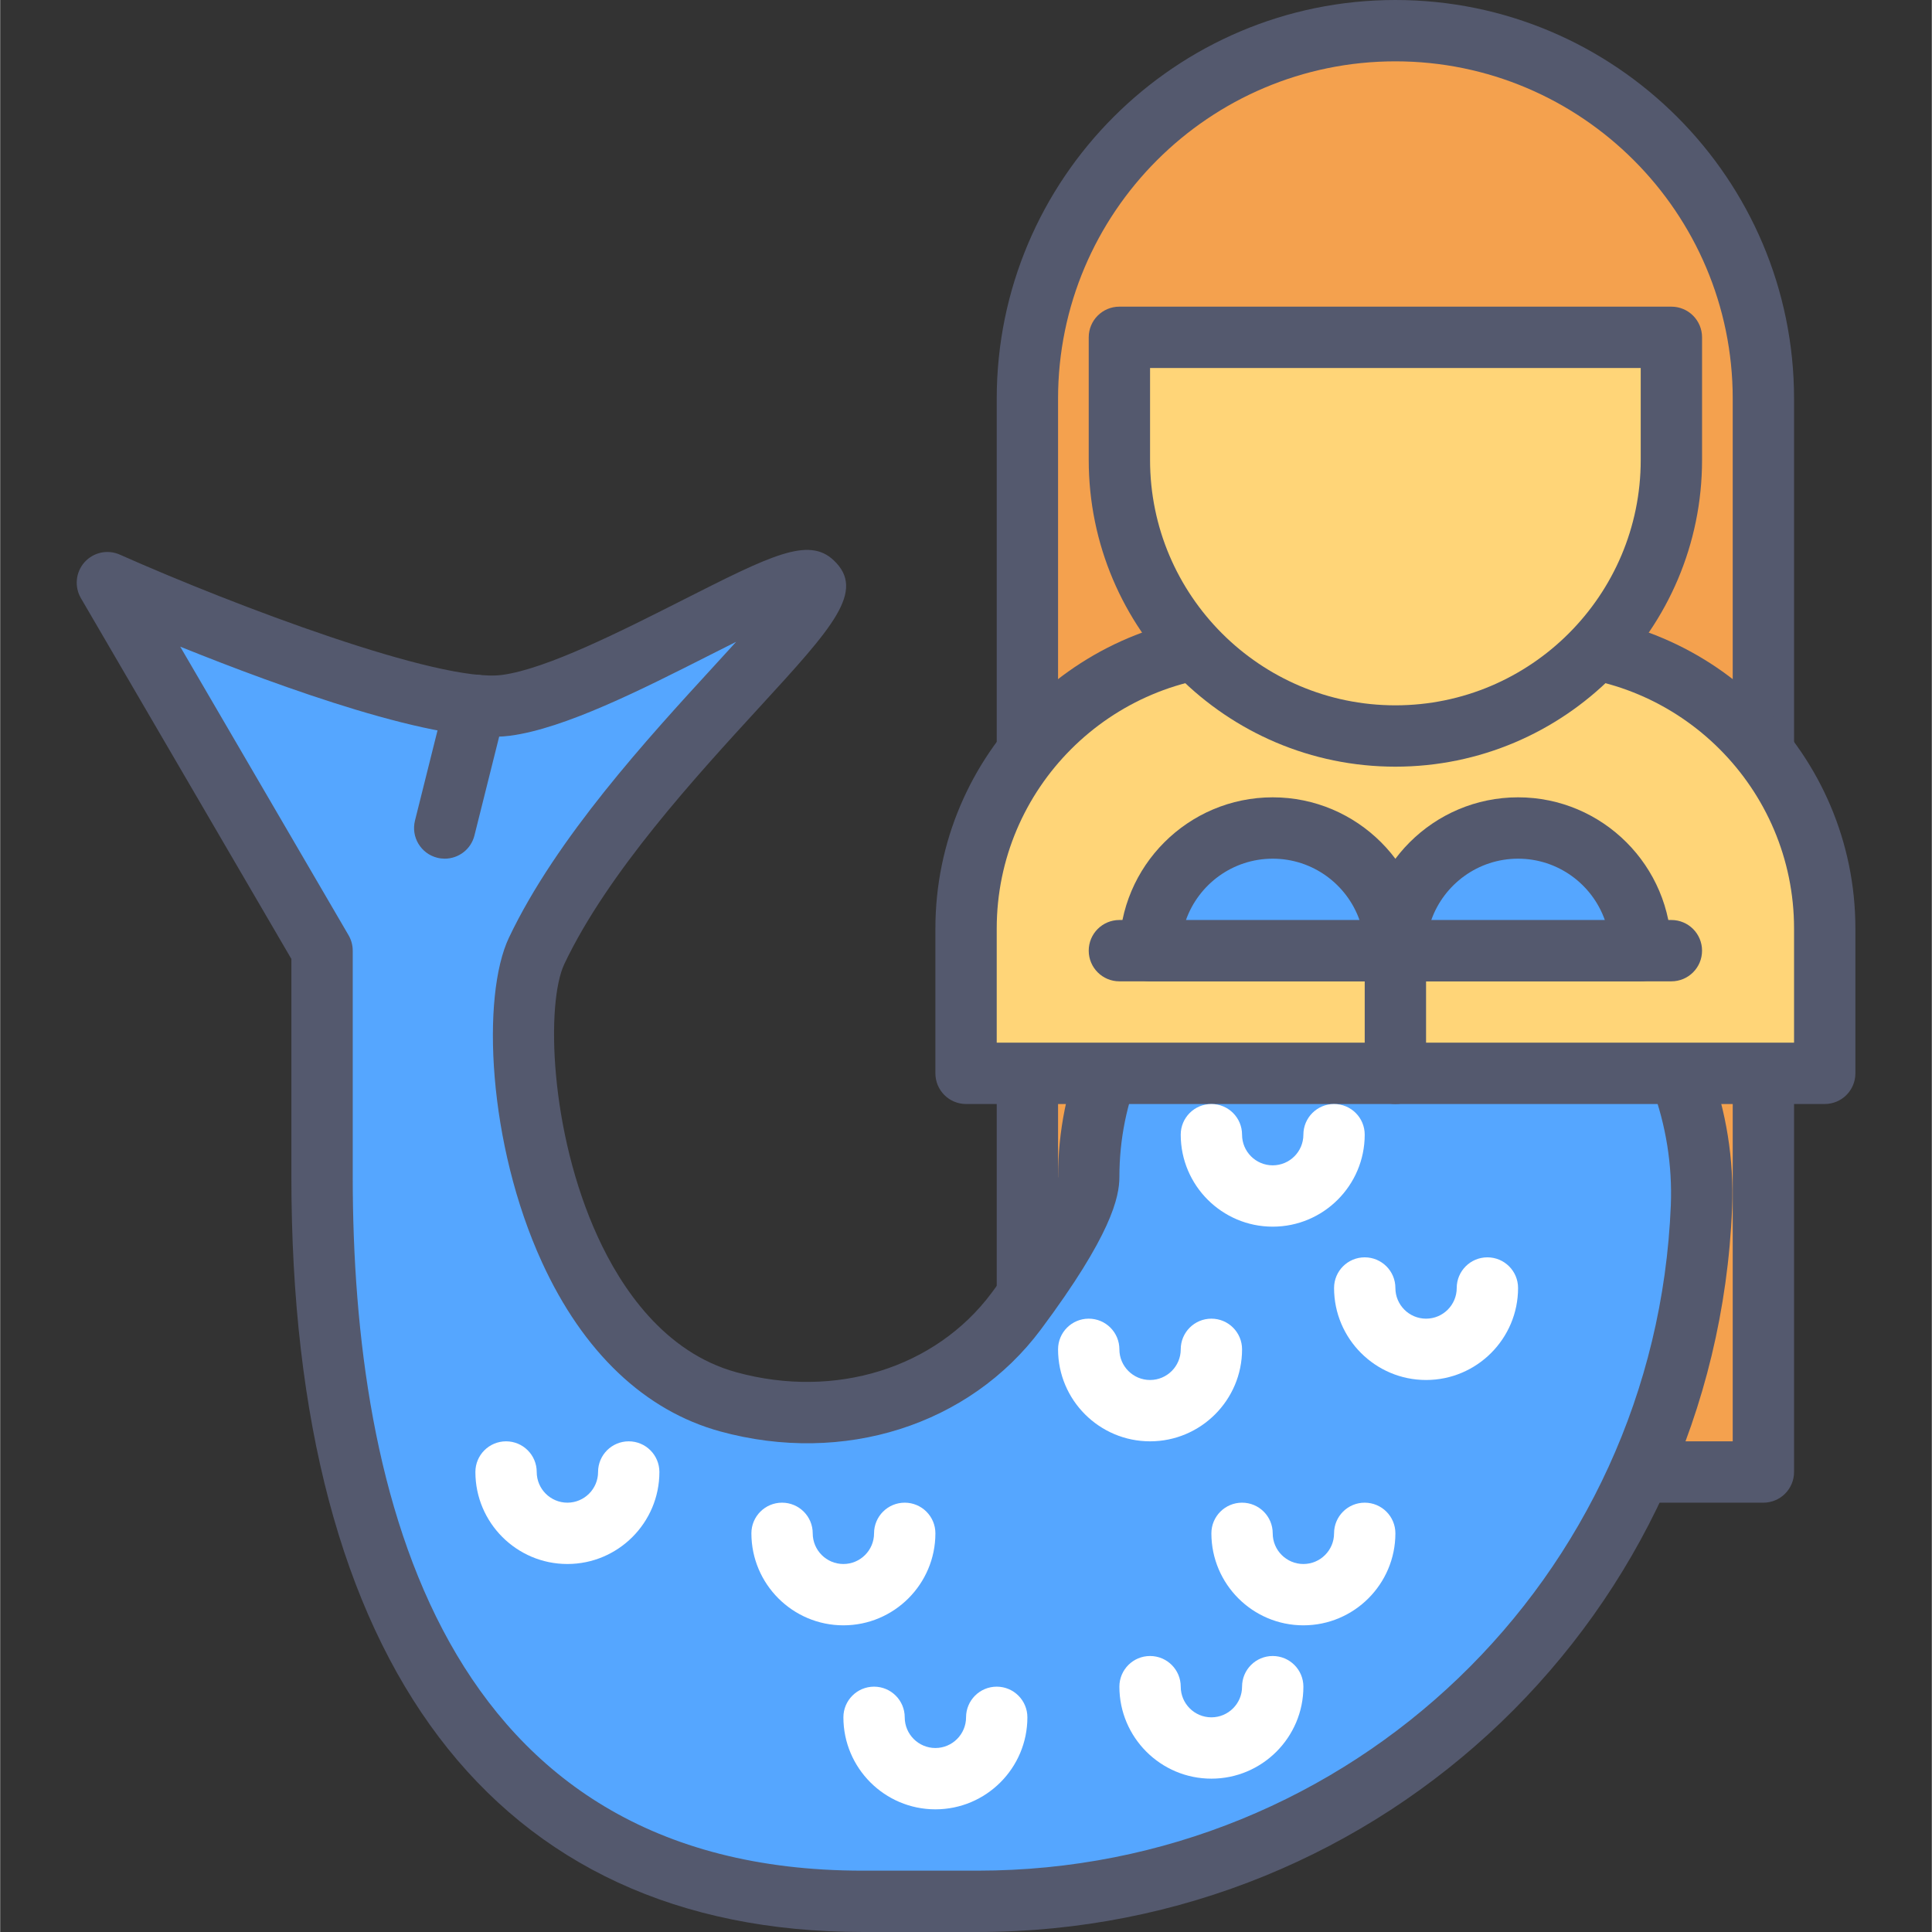 <svg height="430pt" viewBox="-17 0 430 430.08" width="430pt" xmlns="http://www.w3.org/2000/svg"><rect x="-17" y="0" width="430" height="430.08" fill="#333333" stroke="none"/><path d="m211.664 327.68h163.844v-238.934c0-45.242-36.68-81.918-81.922-81.918-45.242 0-81.922 36.676-81.922 81.918zm0 0" fill="#f4a14e"/><path d="m375.508 334.508h-163.844c-3.773 0-6.824-3.059-6.824-6.828v-238.934c0-48.938 39.812-88.746 88.746-88.746 48.934 0 88.746 39.809 88.746 88.746v238.934c0 3.77-3.051 6.828-6.824 6.828zm-157.016-13.656h150.188v-232.105c0-41.406-33.688-75.094-75.094-75.094s-75.094 33.688-75.094 75.094zm0 0" fill="#54596e"/><path d="m54.652 261.98c0 88.926 31.387 161.273 120.312 161.273h25.613c86.707 0 157.645-68.773 161.141-154.637 1.582-38.875-27.555-73.949-66.449-74.887-38.473-.922-69.949 29.984-69.949 68.25 0 6.574-7.93 18.898-16.145 29.906-14.809 19.848-40.203 26.727-64.086 20.18-42.652-11.691-51.141-82.594-42.652-100.441 17.934-37.684 66.746-76.902 61.441-81.918-4.52-4.277-47.211 24.531-68.266 27.305-21.059 2.777-88.746-27.305-88.746-27.305l47.785 81.918zm0 0" fill="#55a6ff"/><path d="m200.578 430.078h-25.613c-81.984 0-127.141-59.699-127.141-168.098v-48.508l-46.859-80.324c-1.484-2.562-1.16-5.789.816-7.996 1.98-2.211 5.145-2.895 7.859-1.684 25.496 11.328 71.227 28.621 85.078 26.777 9.859-1.301 26.594-9.773 40.043-16.578 19.934-10.09 28.188-14.254 33.805-8.922 7.203 6.801-.227 14.902-16.5 32.645-14.258 15.539-33.777 36.82-43.461 57.168-4.141 8.699-3.301 37.363 7.414 60.742 5.188 11.332 14.754 25.762 30.883 30.184 21.973 6.027 44.293-.906 56.805-17.68 14.375-19.258 14.789-25.207 14.789-25.824 0-20.398 8.039-39.488 22.641-53.738 14.605-14.254 33.891-21.945 54.297-21.332 19.469.465 37.734 8.773 51.426 23.383 14.664 15.637 22.562 36.996 21.684 58.602-3.68 90.387-77.457 161.184-167.965 161.184zm-177.5-286.129 37.473 64.238c.609 1.043.93 2.23.93 3.438v50.355c0 70.457 19.684 154.445 113.484 154.445h25.613c83.156 0 150.941-65.047 154.32-148.086.727-17.973-5.832-35.727-18-48.711-11.172-11.918-26.012-18.691-41.797-19.074-16.668-.332-32.488 5.801-44.43 17.453-11.945 11.664-18.523 27.277-18.523 43.973 0 4.527-1.812 12.973-17.492 33.988-15.906 21.305-43.895 30.211-71.367 22.68-16.781-4.598-30.508-17.621-39.68-37.656-12.066-26.336-13.547-59.238-7.336-72.297 10.566-22.199 30.887-44.355 45.734-60.535 1.594-1.738 3.234-3.527 4.832-5.289-2.039 1.016-4.051 2.035-5.91 2.977-15.121 7.656-32.254 16.328-44.422 17.934-15.621 2.086-51.062-10.812-73.43-19.832zm0 0" fill="#54596e"/><path d="m261.352 143.359h64.469c34.98 0 63.34 28.355 63.34 63.34v32.234h-191.148v-32.234c0-34.984 28.355-63.34 63.34-63.34zm0 0" fill="#ffd578"/><path d="m389.16 245.762h-191.148c-3.773 0-6.824-3.059-6.824-6.828v-32.238c0-38.688 31.477-70.16 70.164-70.16h64.465c38.688 0 70.168 31.473 70.168 70.16v32.238c0 3.77-3.051 6.828-6.824 6.828zm-184.32-13.656h177.492v-25.41c0-31.156-25.355-56.508-56.512-56.508h-64.465c-31.164 0-56.516 25.352-56.516 56.508zm0 0" fill="#54596e"/><path d="m293.586 163.84c33.934 0 61.441-27.508 61.441-61.441v-27.305h-122.883v27.305c0 33.934 27.508 61.441 61.441 61.441zm0 0" fill="#ffd578"/><path d="m293.586 170.668c-37.641 0-68.266-30.625-68.266-68.27v-27.305c0-3.77 3.051-6.828 6.824-6.828h122.883c3.773 0 6.824 3.059 6.824 6.828v27.305c0 37.645-30.625 68.27-68.266 68.27zm-54.613-88.746v20.477c0 30.117 24.5 54.613 54.613 54.613 30.113 0 54.613-24.496 54.613-54.613v-20.477zm0 0" fill="#54596e"/><path d="m293.586 245.762c-3.773 0-6.828-3.059-6.828-6.828v-27.309c0-3.77 3.055-6.824 6.828-6.824 3.773 0 6.828 3.055 6.828 6.824v27.309c0 3.77-3.055 6.828-6.828 6.828zm0 0" fill="#54596e"/><path d="m355.027 218.453h-122.883c-3.773 0-6.824-3.055-6.824-6.828 0-3.77 3.051-6.824 6.824-6.824h122.883c3.773 0 6.824 3.055 6.824 6.824 0 3.773-3.051 6.828-6.824 6.828zm0 0" fill="#54596e"/><path d="m293.586 211.625c0-15.082 12.227-27.305 27.309-27.305 15.078 0 27.305 12.223 27.305 27.305zm0 0" fill="#55a6ff"/><path d="m348.199 218.453h-54.613c-3.773 0-6.828-3.055-6.828-6.828 0-18.816 15.316-34.133 34.137-34.133 18.816 0 34.133 15.316 34.133 34.133 0 3.773-3.055 6.828-6.828 6.828zm-46.621-13.652h38.629c-2.82-7.945-10.414-13.652-19.312-13.652-8.902 0-16.496 5.707-19.316 13.652zm0 0" fill="#54596e"/><path d="m238.973 211.625c0-15.082 12.227-27.305 27.305-27.305 15.082 0 27.309 12.223 27.309 27.305zm0 0" fill="#55a6ff"/><path d="m293.586 218.453h-54.613c-3.773 0-6.828-3.055-6.828-6.828 0-18.816 15.316-34.133 34.133-34.133 18.82 0 34.137 15.316 34.137 34.133 0 3.773-3.055 6.828-6.828 6.828zm-46.621-13.652h38.629c-2.82-7.945-10.414-13.652-19.316-13.652-8.898 0-16.492 5.707-19.312 13.652zm0 0" fill="#54596e"/><g fill="#fff"><path d="m300.414 307.199c-11.293 0-20.48-9.188-20.48-20.48 0-3.77 3.051-6.824 6.824-6.824 3.773 0 6.828 3.055 6.828 6.824 0 3.766 3.059 6.828 6.828 6.828 3.766 0 6.824-3.062 6.824-6.828 0-3.77 3.055-6.824 6.828-6.824 3.773 0 6.828 3.055 6.828 6.824 0 11.293-9.188 20.48-20.48 20.48zm0 0"/><path d="m266.277 273.066c-11.293 0-20.477-9.188-20.477-20.48 0-3.77 3.051-6.824 6.824-6.824s6.828 3.055 6.828 6.824c0 3.766 3.059 6.828 6.824 6.828 3.77 0 6.828-3.062 6.828-6.828 0-3.77 3.055-6.824 6.828-6.824 3.773 0 6.824 3.055 6.824 6.824 0 11.293-9.184 20.48-20.48 20.48zm0 0"/><path d="m109.266 348.16c-11.293 0-20.48-9.188-20.48-20.48 0-3.77 3.055-6.828 6.828-6.828 3.773 0 6.824 3.059 6.824 6.828 0 3.762 3.062 6.828 6.828 6.828s6.828-3.066 6.828-6.828c0-3.77 3.051-6.828 6.824-6.828 3.773 0 6.828 3.059 6.828 6.828 0 11.293-9.188 20.48-20.48 20.48zm0 0"/><path d="m170.707 361.812c-11.293 0-20.48-9.188-20.48-20.48 0-3.77 3.051-6.824 6.824-6.824 3.773 0 6.828 3.055 6.828 6.824 0 3.766 3.059 6.828 6.828 6.828 3.766 0 6.824-3.062 6.824-6.828 0-3.77 3.055-6.824 6.828-6.824s6.828 3.055 6.828 6.824c0 11.293-9.188 20.48-20.48 20.48zm0 0"/><path d="m191.188 402.773c-11.293 0-20.48-9.188-20.48-20.48 0-3.77 3.051-6.828 6.824-6.828s6.828 3.059 6.828 6.828c0 3.762 3.059 6.828 6.828 6.828 3.766 0 6.824-3.066 6.824-6.828 0-3.77 3.055-6.828 6.828-6.828 3.773 0 6.824 3.059 6.824 6.828 0 11.293-9.184 20.48-20.477 20.48zm0 0"/><path d="m273.105 361.812c-11.293 0-20.48-9.188-20.48-20.48 0-3.77 3.055-6.824 6.828-6.824s6.824 3.055 6.824 6.824c0 3.766 3.062 6.828 6.828 6.828s6.828-3.062 6.828-6.828c0-3.77 3.051-6.824 6.824-6.824 3.773 0 6.828 3.055 6.828 6.824 0 11.293-9.188 20.48-20.48 20.48zm0 0"/><path d="m252.625 395.945c-11.293 0-20.48-9.188-20.48-20.48 0-3.77 3.055-6.824 6.828-6.824 3.773 0 6.828 3.055 6.828 6.824 0 3.766 3.059 6.828 6.824 6.828s6.828-3.062 6.828-6.828c0-3.77 3.051-6.824 6.824-6.824 3.773 0 6.828 3.055 6.828 6.824 0 11.293-9.188 20.48-20.48 20.48zm0 0"/><path d="m238.973 320.852c-11.293 0-20.48-9.184-20.48-20.477 0-3.773 3.055-6.828 6.828-6.828 3.773 0 6.824 3.055 6.824 6.828 0 3.762 3.062 6.824 6.828 6.824s6.828-3.062 6.828-6.824c0-3.773 3.051-6.828 6.824-6.828s6.828 3.055 6.828 6.828c0 11.293-9.188 20.477-20.48 20.477zm0 0"/></g><path d="m81.965 191.148c-.543 0-1.105-.066-1.66-.203-3.66-.914-5.887-4.621-4.965-8.281l6.824-27.309c.914-3.656 4.613-5.906 8.277-4.965 3.66.914 5.883 4.617 4.965 8.281l-6.828 27.305c-.773 3.102-3.551 5.172-6.613 5.172zm0 0" fill="#54596e"/></svg>